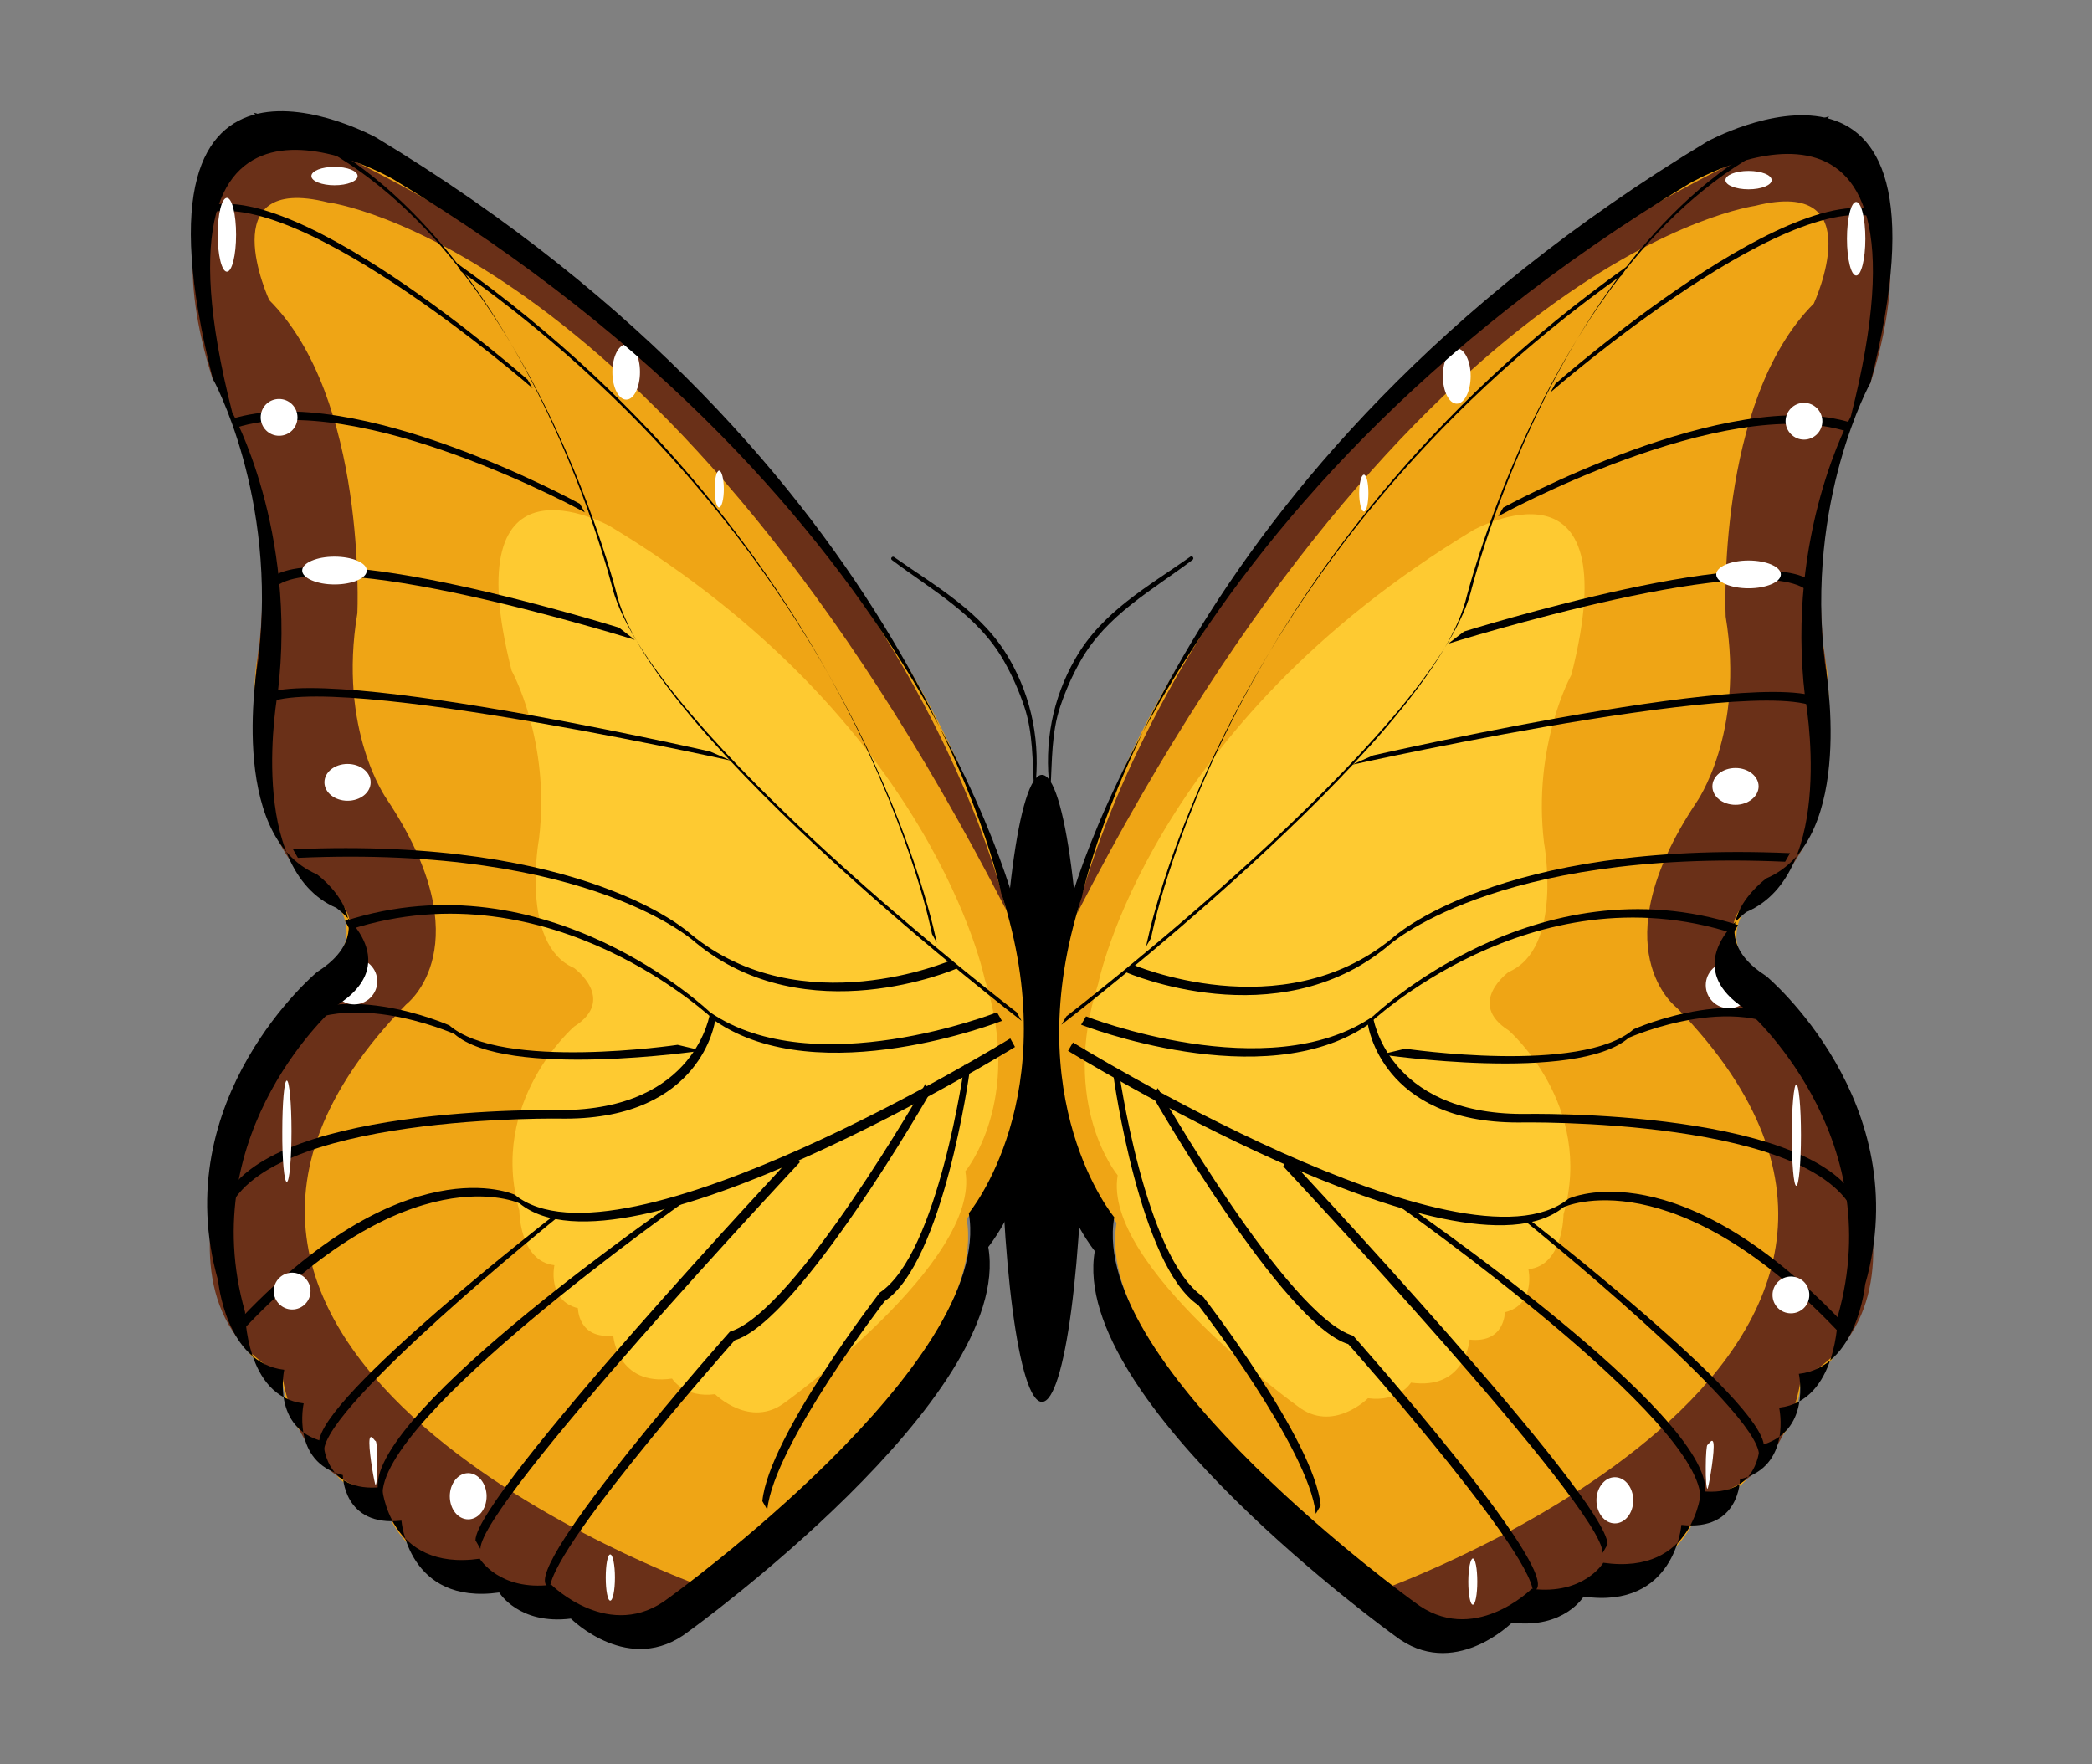 <?xml version="1.0" encoding="utf-8"?>
<!-- Generator: Adobe Illustrator 24.3.0, SVG Export Plug-In . SVG Version: 6.00 Build 0)  -->
<svg version="1.1" id="Capa_1" xmlns="http://www.w3.org/2000/svg" xmlns:xlink="http://www.w3.org/1999/xlink" x="0px" y="0px"
	 viewBox="0 0 237.14 200" style="enable-background:new 0 0 237.14 200;" xml:space="preserve">
<rect x="0" y="0" width="237.14" height="200" fill="#808080" stroke="none"/>
<style type="text/css">
	.st0{fill:none;}
	.st1{fill:#EFA515;stroke:#000000;stroke-width:0;}
	.st2{fill:#6A3018;}
	.st3{fill:#FECA31;}
	.st4{fill:#FFFFFF;}
</style>
<symbol  id="Mariposa" viewBox="-39.78 -36.16 79.56 72.07">
	<g>
		<rect x="-39.65" y="-35.85" class="st0" width="79.3" height="71.69"/>
		<g>
			<path d="M0.02-24.42c1.07,0,1.94,6.56,1.94,14.66c0,8.09-0.87,14.65-1.94,14.65c-1.07,0-1.94-6.56-1.94-14.65
				C-1.92-17.86-1.05-24.42,0.02-24.42z"/>
			<g>
				<path class="st1" d="M-1.7-0.85c0,0-3.26,18.63-29.52,35.28c0,0-11.85,6.76-7.28-11.23c0,0,3.14-5.6,1.79-13.16
					c0,0-0.93-7.99,2.74-10.06c0,0,3.35-2.44,0-4.57c0,0-6.7-5.79-4.27-14.32c0,0,0.53-3.89,2.74-4.27c0,0,0.08-2.71,1.83-3.35
					c0,0,0.59-2.33,2.74-2.13c0,0,0.93-4.02,4.57-3.35c0,0,0.91-1.52,3.35-1.22c0,0,2.74-2.74,5.49-0.61
					c0,0,15.24,10.97,14.02,17.98C-3.49-15.86,1.35-10.3-1.7-0.85z"/>
				<path class="st2" d="M-1.66-1.41c0,0-5.33,24.38-34.21,36.72c0,0-6.08-1.85-2.88-11.91c0,0,3-4.09,2.2-12.32
					c0,0-1.71-9.66,3.71-12.11c0,0,2.34-1.71-2.8-6.17c0,0-7.39-11.92,0.15-15.98c0,0,0.59-4.83,4.42-5.45c0,0,2-4.91,4.86-3.32
					c0,0,1.73-2.46,3.1-1.09c0,0,2.5-4.05,7.07,0.06c0,0-29.66,10.69-13.66,27.14c0,0,3.66,2.74-0.91,9.6c0,0-2.29,3.2-1.37,8.69
					c0,0,0.46,10.06-4.12,14.63c0,0-2.74,5.94,2.74,4.57C-33.35,31.66-17.66,29.68-1.66-1.41z"/>
				<path class="st3" d="M-2.65-4.68c0,0-2.38,12.07-17.55,21.21c0,0-7.31,4.02-4.57-6.77c0,0,1.83-3.29,1.28-7.86
					c0,0-0.91-4.94,1.64-6.04c0,0,2.01-1.46,0-2.74c0,0-4.02-3.48-2.56-8.59c0,0,0-2.38,1.64-2.56c0,0-0.36-1.65,1.1-2.01
					c0,0,0-1.46,1.65-1.28c0,0,0.18-2.38,2.75-2.01c0,0,0.55-0.92,2.01-0.73c0,0,1.65-1.64,3.29-0.37c0,0,9.14,6.58,8.41,10.79
					C-3.56-13.64-0.82-10.35-2.65-4.68z"/>
				<g>
					<path d="M-0.93-6.61c0,0-17.07,13.11-18.89,19.81c0,0-4.57,18.59-16.76,22.25l-0.23,0.39c12.19-3.66,16.76-22.25,16.76-22.25
						C-18.23,6.89-1.16-6.21-1.16-6.21L-0.93-6.61z"/>
					<path d="M-19.01,11.2c0,0-15.14,4.74-16.97,2.3l-0.23,0.4c1.83,2.44,16.46-2.13,16.46-2.13L-19.01,11.2z"/>
					<path d="M-21.35,17.16c0,0-10.51,5.79-16.3,3.96l-0.23,0.4c5.79,1.83,16.3-3.96,16.3-3.96L-21.35,17.16z"/>
					<path d="M-23.79,22.96c0,0-11.88,10.36-15.85,7.92v0.33c3.96,2.44,15.62-7.85,15.62-7.85L-23.79,22.96z"/>
					<path d="M-4.9-2.95c0,0-3.35,17.98-22.25,31.39l-0.23,0.4C-8.48,15.43-5.12-2.55-5.12-2.55L-4.9-2.95z"/>
					<path d="M-14.5,5.55c0,0-22.09,4.91-22.09,2.17l-0.23,0.39c0,2.74,21.33-2.13,21.33-2.13L-14.5,5.55z"/>
					<path d="M-3.98-4.17c0,0-7.01-3.05-12.19,1.22c0,0-4.88,4.57-18.59,3.96l-0.23,0.4C-21.28,2.02-16.4-2.55-16.4-2.55
						c5.18-4.27,12.19-1.22,12.19-1.22L-3.98-4.17z"/>
					<path d="M-1.85-6.61c0,0-8.53-3.35-13.41,0c0,0-7.62,7.31-17.07,4.27l-0.23,0.4c9.45,3.05,17.07-4.27,17.07-4.27
						c4.88-3.35,13.41,0,13.41,0L-1.85-6.61z"/>
					<path d="M-15.26-6.61c0,0-0.61-4.57-7.01-4.57c0,0-14.32,0.3-15.85-4.57l-0.23,0.4c1.52,4.88,15.85,4.57,15.85,4.57
						c6.4,0,7.01,4.57,7.01,4.57L-15.26-6.61z"/>
					<path d="M-1.24-7.83c0,0-18.29-11.28-23.16-7.31c0,0-5.18,2.44-13.1-6.1l-0.23,0.4c7.92,8.53,13.11,6.1,13.11,6.1
						c4.88-3.96,23.16,7.31,23.16,7.31L-1.24-7.83z"/>
					<path d="M-22.57-15.75c0,0-10.97-8.84-10.97-10.97l-0.23,0.4c0,2.13,11.05,10.67,11.05,10.67L-22.57-15.75z"/>
					<path d="M-16.67-15.05c0,0-14.44-10.15-14.13-13.8l-0.23,0.4c-0.3,3.66,14.13,13.55,14.13,13.55L-16.67-15.05z"/>
					<path d="M-11.3-13.22c0,0-14.93-15.94-14.93-18.07l-0.23,0.4c0,2.13,14.93,18.07,14.93,18.07L-11.3-13.22z"/>
					<path d="M-5.2-9.96c0,0-6.1-10.67-9.14-11.58c0,0-9.75-10.97-8.54-11.89l-0.23,0.4c-1.22,0.91,8.54,11.89,8.54,11.89
						c3.05,0.91,9.14,11.58,9.14,11.58L-5.2-9.96z"/>
					<path d="M-3.37-9.04c0,0-1.22-8.84-3.96-10.67c0,0-5.18-6.71-5.49-9.75l-0.23,0.4c0.3,3.05,5.49,9.75,5.49,9.75
						C-4.82-17.49-3.6-8.65-3.6-8.65L-3.37-9.04z"/>
					<path d="M-15.87-8c0,0-9.14-1.35-11.58,0.78c0,0-5.49,2.44-8.23-0.3l-0.23,0.4c2.74,2.74,8.23,0.3,8.23,0.3
						c2.44-2.13,10.67-0.91,10.67-0.91L-15.87-8z"/>
				</g>
				<g>
					<path class="st4" d="M-38.08,28.41c0.24,0,0.43,0.77,0.43,1.73c0,0.95-0.19,1.72-0.43,1.72c-0.24,0-0.43-0.77-0.43-1.72
						C-38.51,29.19-38.32,28.41-38.08,28.41z"/>
					<path class="st4" d="M-35.64,20.74c0.48,0,0.86,0.38,0.86,0.86c0,0.48-0.39,0.86-0.86,0.86c-0.48,0-0.86-0.38-0.86-0.86
						C-36.5,21.13-36.12,20.74-35.64,20.74z"/>
					<path class="st4" d="M-33.05,13.79c0.83,0,1.51,0.29,1.51,0.65c0,0.36-0.68,0.65-1.51,0.65c-0.83,0-1.51-0.29-1.51-0.65
						C-34.56,14.09-33.88,13.79-33.05,13.79z"/>
					<path class="st4" d="M-32.44,3.68c0.6,0,1.08,0.38,1.08,0.86c0,0.48-0.48,0.86-1.08,0.86s-1.08-0.38-1.08-0.86
						C-33.52,4.06-33.03,3.68-32.44,3.68z"/>
					<path class="st4" d="M-32.13-5.84c0.59,0,1.08,0.48,1.08,1.08c0,0.59-0.48,1.08-1.08,1.08c-0.6,0-1.08-0.48-1.08-1.08
						C-33.21-5.35-32.73-5.84-32.13-5.84z"/>
					<path class="st4" d="M-35.28-14.14c0.12,0,0.22,1.06,0.22,2.37c0,1.31-0.1,2.37-0.22,2.37c-0.12,0-0.21-1.06-0.21-2.37
						C-35.5-13.08-35.4-14.14-35.28-14.14z"/>
					<path class="st4" d="M-35.03-20.1c0.48,0,0.86,0.39,0.86,0.86c0,0.48-0.39,0.86-0.86,0.86c-0.47,0-0.86-0.38-0.86-0.86
						C-35.89-19.71-35.5-20.1-35.03-20.1z"/>
					<path class="st4" d="M-31.13-28.3c-0.04,0-0.29,1.39-0.29,1.96c0,0.57,0.24,0.09,0.29,0.09c0.05,0,0.08-0.46,0.08-1.03
						C-31.04-27.84-31.08-28.3-31.13-28.3z"/>
					<path class="st4" d="M-20.16-33.71c0.12,0,0.22,0.48,0.22,1.08c0,0.59-0.1,1.08-0.22,1.08c-0.12,0-0.21-0.48-0.21-1.08
						C-20.37-33.23-20.28-33.71-20.16-33.71z"/>
					<path class="st4" d="M-33.05,32.45c0.6,0,1.08,0.19,1.08,0.43c0,0.24-0.48,0.43-1.08,0.43c-0.6,0-1.08-0.19-1.08-0.43
						C-34.13,32.64-33.64,32.45-33.05,32.45z"/>
					<path class="st4" d="M-19.41,22.43c0.36,0,0.64,0.58,0.64,1.29c0,0.72-0.29,1.29-0.64,1.29c-0.36,0-0.65-0.58-0.65-1.29
						C-20.06,23-19.77,22.43-19.41,22.43z"/>
					<path class="st4" d="M-15.07,17.39c0.12,0,0.22,0.39,0.22,0.86c0,0.47-0.1,0.86-0.22,0.86c-0.12,0-0.21-0.39-0.21-0.86
						C-15.28,17.78-15.19,17.39-15.07,17.39z"/>
					<path class="st4" d="M-26.8-29.91c0.48,0,0.86,0.48,0.86,1.08c0,0.59-0.39,1.08-0.86,1.08c-0.47,0-0.86-0.48-0.86-1.08
						C-27.66-29.43-27.28-29.91-26.8-29.91z"/>
				</g>
				<path d="M-0.96-2.25c0,0-4.05,19.74-29.34,34.98c0,0-12.11,7.08-7.53-10.9c0,0,3.05-5.48,2.13-13.1c0,0-1.52-8.23,2.74-10.06
					c0,0,3.35-2.44,0-4.57c0,0-6.7-5.79-4.27-14.32c0,0,0-3.96,2.74-4.27c0,0-0.61-2.74,1.83-3.35c0,0,0-2.44,2.74-2.13
					c0,0,0.3-3.96,4.57-3.36c0,0,0.91-1.52,3.35-1.22c0,0,2.74-2.74,5.49-0.61c0,0,15.24,10.97,14.02,17.98
					C-2.49-17.18,2.08-11.7-0.96-2.25l-0.91,1.58C1.17-10.12-3.4-15.6-3.4-15.6c1.22-7.01-14.02-17.98-14.02-17.98
					c-2.74-2.13-5.49,0.61-5.49,0.61c-2.44-0.3-3.35,1.22-3.35,1.22c-4.27-0.61-4.57,3.35-4.57,3.35c-2.74-0.31-2.74,2.13-2.74,2.13
					c-2.44,0.61-1.83,3.35-1.83,3.35c-2.74,0.31-3.09,4.17-3.09,4.17c-2.44,8.53,4.62,14.42,4.62,14.42c3.35,2.13,0,4.57,0,4.57
					c-4.27,1.83-2.74,10.06-2.74,10.06c0.91,7.62-2.13,13.11-2.13,13.11c-4.57,17.98,7.62,11.28,7.62,11.28
					C-5.84,19.45-1.88-0.67-1.88-0.67L-0.96-2.25z"/>
			</g>
			<g>
				<path class="st1" d="M1.7-1.04c0,0,3.26,18.63,29.52,35.28c0,0,11.85,6.76,7.28-11.23c0,0-3.14-5.6-1.79-13.16
					c0,0,0.94-7.99-2.74-10.06c0,0-3.35-2.44,0-4.57c0,0,6.7-5.79,4.27-14.32c0,0-0.53-3.89-2.74-4.27c0,0-0.08-2.71-1.83-3.35
					c0,0-0.59-2.33-2.74-2.13c0,0-0.93-4.02-4.57-3.35c0,0-0.91-1.52-3.35-1.22c0,0-2.74-2.74-5.48-0.61
					c0,0-15.24,10.97-14.02,17.98C3.49-16.04-1.35-10.49,1.7-1.04z"/>
				<path class="st2" d="M1.66-1.59c0,0,5.33,24.38,34.21,36.72c0,0,6.08-1.85,2.88-11.91c0,0-3-4.09-2.2-12.32
					c0,0,1.71-9.66-3.71-12.11c0,0-2.34-1.71,2.8-6.17c0,0,7.39-11.92-0.15-15.98c0,0-0.59-4.83-4.42-5.45c0,0-2-4.91-4.86-3.31
					c0,0-1.73-2.46-3.1-1.09c0,0-2.5-4.05-7.07,0.06c0,0,29.66,10.69,13.66,27.15c0,0-3.66,2.74,0.91,9.6c0,0,2.28,3.2,1.37,8.69
					c0,0-0.46,10.06,4.12,14.63c0,0,2.74,5.94-2.74,4.57C33.35,31.47,17.66,29.5,1.66-1.59z"/>
				<path class="st3" d="M2.65-4.87c0,0,2.38,12.07,17.55,21.21c0,0,7.31,4.02,4.57-6.77c0,0-1.83-3.29-1.28-7.86
					c0,0,0.91-4.94-1.65-6.03c0,0-2.01-1.46,0-2.74c0,0,4.02-3.48,2.56-8.6c0,0,0-2.38-1.64-2.56c0,0,0.37-1.65-1.1-2.01
					c0,0,0-1.46-1.65-1.28c0,0-0.18-2.38-2.74-2.01c0,0-0.55-0.92-2.01-0.73c0,0-1.65-1.65-3.29-0.37c0,0-9.14,6.58-8.41,10.79
					C3.56-13.83,0.82-10.54,2.65-4.87z"/>
				<g>
					<path d="M0.93-6.79c0,0,17.07,13.1,18.89,19.81c0,0,4.57,18.59,16.76,22.25l0.23,0.4C24.63,32,20.06,13.41,20.06,13.41
						C18.23,6.71,1.16-6.4,1.16-6.4L0.93-6.79z"/>
					<path d="M19.01,11.02c0,0,15.14,4.74,16.97,2.3l0.23,0.4c-1.83,2.44-16.46-2.13-16.46-2.13L19.01,11.02z"/>
					<path d="M21.35,16.98c0,0,10.51,5.79,16.3,3.96l0.23,0.4c-5.79,1.83-16.3-3.96-16.3-3.96L21.35,16.98z"/>
					<path d="M23.79,22.77c0,0,11.88,10.36,15.85,7.92v0.33c-3.96,2.44-15.62-7.85-15.62-7.85L23.79,22.77z"/>
					<path d="M4.89-3.13c0,0,3.35,17.98,22.25,31.39l0.23,0.4C8.48,15.24,5.12-2.74,5.12-2.74L4.89-3.13z"/>
					<path d="M14.5,5.36c0,0,22.1,4.91,22.1,2.17l0.23,0.4c0,2.74-21.33-2.13-21.33-2.13L14.5,5.36z"/>
					<path d="M3.98-4.35c0,0,7.01-3.05,12.19,1.22c0,0,4.88,4.57,18.59,3.96l0.23,0.4C21.28,1.83,16.4-2.74,16.4-2.74
						C11.22-7.01,4.21-3.96,4.21-3.96L3.98-4.35z"/>
					<path d="M1.85-6.79c0,0,8.53-3.35,13.41,0c0,0,7.62,7.31,17.07,4.27l0.23,0.39C23.11,0.92,15.49-6.4,15.49-6.4
						c-4.88-3.35-13.41,0-13.41,0L1.85-6.79z"/>
					<path d="M15.26-6.79c0,0,0.61-4.57,7.01-4.57c0,0,14.33,0.3,15.85-4.57l0.23,0.4c-1.53,4.88-15.85,4.57-15.85,4.57
						c-6.4,0-7.01,4.57-7.01,4.57L15.26-6.79z"/>
					<path d="M1.24-8.01c0,0,18.29-11.27,23.16-7.31c0,0,5.18,2.44,13.11-6.1l0.23,0.4c-7.92,8.54-13.1,6.1-13.1,6.1
						C19.75-18.89,1.47-7.62,1.47-7.62L1.24-8.01z"/>
					<path d="M22.57-15.94c0,0,10.97-8.84,10.97-10.97l0.23,0.4c0,2.13-11.05,10.67-11.05,10.67L22.57-15.94z"/>
					<path d="M16.67-15.24c0,0,14.44-10.15,14.13-13.81l0.23,0.4c0.3,3.66-14.14,13.55-14.14,13.55L16.67-15.24z"/>
					<path d="M11.3-13.41c0,0,14.93-15.94,14.93-18.07l0.23,0.4c0,2.13-14.93,18.07-14.93,18.07L11.3-13.41z"/>
					<path d="M5.2-10.14c0,0,6.1-10.67,9.14-11.58c0,0,9.75-10.97,8.53-11.89l0.23,0.4c1.22,0.91-8.53,11.88-8.53,11.88
						C11.52-20.42,5.43-9.75,5.43-9.75L5.2-10.14z"/>
					<path d="M3.37-9.23c0,0,1.22-8.84,3.96-10.67c0,0,5.18-6.71,5.49-9.75l0.23,0.39c-0.3,3.05-5.49,9.75-5.49,9.75
						C4.82-17.67,3.6-8.84,3.6-8.84L3.37-9.23z"/>
					<path d="M15.87-8.18c0,0,9.14-1.35,11.58,0.78c0,0,5.49,2.44,8.23-0.3l0.23,0.4c-2.74,2.74-8.23,0.3-8.23,0.3
						c-2.44-2.13-10.67-0.91-10.67-0.91L15.87-8.18z"/>
				</g>
				<g>
					<path class="st4" d="M38.08,28.23c-0.24,0-0.43,0.77-0.43,1.72c0,0.95,0.19,1.72,0.43,1.72c0.24,0,0.43-0.77,0.43-1.72
						C38.51,29,38.32,28.23,38.08,28.23z"/>
					<path class="st4" d="M35.64,20.56c-0.47,0-0.86,0.39-0.86,0.86c0,0.47,0.39,0.86,0.86,0.86c0.48,0,0.86-0.39,0.86-0.86
						C36.5,20.94,36.11,20.56,35.64,20.56z"/>
					<path class="st4" d="M33.05,13.61c-0.83,0-1.51,0.29-1.51,0.65c0,0.36,0.68,0.65,1.51,0.65c0.83,0,1.51-0.29,1.51-0.65
						C34.56,13.9,33.88,13.61,33.05,13.61z"/>
					<path class="st4" d="M32.44,3.49c-0.6,0-1.08,0.38-1.08,0.86c0,0.48,0.48,0.86,1.08,0.86c0.59,0,1.08-0.38,1.08-0.86
						C33.52,3.88,33.03,3.49,32.44,3.49z"/>
					<path class="st4" d="M32.13-6.02c-0.59,0-1.08,0.48-1.08,1.08c0,0.59,0.48,1.08,1.08,1.08c0.6,0,1.08-0.48,1.08-1.08
						C33.21-5.54,32.73-6.02,32.13-6.02z"/>
					<path class="st4" d="M35.28-14.32c-0.12,0-0.21,1.06-0.21,2.37c0,1.31,0.1,2.37,0.21,2.37c0.12,0,0.22-1.06,0.22-2.37
						C35.5-13.26,35.4-14.32,35.28-14.32z"/>
					<path class="st4" d="M35.03-20.28c-0.48,0-0.86,0.38-0.86,0.86c0,0.48,0.39,0.86,0.86,0.86c0.48,0,0.86-0.38,0.86-0.86
						C35.89-19.9,35.51-20.28,35.03-20.28z"/>
					<path class="st4" d="M31.13-28.48c0.04,0,0.29,1.39,0.29,1.96c0,0.57-0.24,0.09-0.29,0.09c-0.04,0-0.08-0.46-0.08-1.02
						C31.04-28.02,31.08-28.48,31.13-28.48z"/>
					<path class="st4" d="M20.16-33.9c-0.12,0-0.21,0.48-0.21,1.08c0,0.59,0.1,1.08,0.21,1.08c0.12,0,0.21-0.48,0.21-1.08
						C20.37-33.42,20.28-33.9,20.16-33.9z"/>
					<path class="st4" d="M33.05,32.26c-0.59,0-1.08,0.19-1.08,0.43s0.48,0.43,1.08,0.43c0.6,0,1.08-0.19,1.08-0.43
						S33.64,32.26,33.05,32.26z"/>
					<path class="st4" d="M19.41,22.24c-0.36,0-0.65,0.58-0.65,1.29c0,0.72,0.29,1.29,0.65,1.29c0.36,0,0.65-0.58,0.65-1.29
						C20.06,22.82,19.77,22.24,19.41,22.24z"/>
					<path class="st4" d="M15.07,17.2c-0.12,0-0.22,0.39-0.22,0.86c0,0.48,0.1,0.86,0.22,0.86c0.12,0,0.21-0.38,0.21-0.86
						C15.28,17.59,15.19,17.2,15.07,17.2z"/>
					<path class="st4" d="M26.8-30.1c-0.47,0-0.86,0.48-0.86,1.08c0,0.59,0.39,1.08,0.86,1.08c0.48,0,0.86-0.49,0.86-1.08
						C27.66-29.62,27.28-30.1,26.8-30.1z"/>
				</g>
				<path d="M0.96-2.44c0,0,4.05,19.74,29.34,34.98c0,0,12.11,7.08,7.53-10.9c0,0-3.05-5.48-2.14-13.1c0,0,1.53-8.23-2.74-10.06
					c0,0-3.35-2.44,0-4.57c0,0,6.7-5.79,4.27-14.33c0,0,0-3.96-2.74-4.27c0,0,0.61-2.74-1.83-3.35c0,0,0-2.44-2.74-2.13
					c0,0-0.3-3.96-4.57-3.35c0,0-0.91-1.52-3.35-1.22c0,0-2.74-2.74-5.48-0.61c0,0-15.24,10.97-14.02,17.98
					C2.49-17.37-2.08-11.88,0.96-2.44l0.91,1.58C-1.17-10.3,3.4-15.79,3.4-15.79C2.18-22.8,17.42-33.77,17.42-33.77
					c2.74-2.13,5.49,0.61,5.49,0.61c2.44-0.3,3.35,1.22,3.35,1.22c4.27-0.61,4.57,3.35,4.57,3.35c2.74-0.31,2.74,2.13,2.74,2.13
					c2.44,0.61,1.83,3.35,1.83,3.35c2.74,0.31,3.1,4.18,3.1,4.18c2.44,8.53-4.62,14.41-4.62,14.41c-3.35,2.13,0,4.57,0,4.57
					c4.27,1.83,2.74,10.06,2.74,10.06c-0.92,7.62,2.13,13.11,2.13,13.11c4.57,17.98-7.62,11.28-7.62,11.28
					C5.84,19.26,1.88-0.85,1.88-0.85L0.96-2.44z"/>
			</g>
			<path d="M0.42,4.26C0.5,5.55,0.46,6.86,0.88,8.1c0.25,0.74,0.55,1.42,0.94,2.11c1.22,2.16,3.36,3.31,5.24,4.73
				c0.04,0.03,0.05,0.09,0.02,0.12C7.06,15.11,7,15.12,6.96,15.09C5,13.7,2.84,12.53,1.58,10.32C0.5,8.44,0.12,6.36,0.38,4.26
				c0-0.01,0.01-0.02,0.02-0.02S0.42,4.25,0.42,4.26L0.42,4.26z"/>
			<path d="M-0.35,4.25c-0.08,1.29-0.04,2.6-0.46,3.84c-0.25,0.74-0.55,1.42-0.94,2.11c-1.22,2.16-3.36,3.31-5.24,4.73
				c-0.04,0.03-0.05,0.08-0.02,0.12c0.03,0.04,0.09,0.05,0.12,0.02c1.97-1.39,4.12-2.56,5.39-4.77c1.08-1.88,1.45-3.96,1.2-6.06
				c0-0.01-0.01-0.02-0.02-0.02C-0.34,4.23-0.35,4.24-0.35,4.25L-0.35,4.25z"/>
		</g>
	</g>
</symbol>
<use xlink:href="#Mariposa"  width="79.56" height="72.07" x="-39.78" y="-36.16" transform="matrix(2.425 0 0 -2.425 118.062 99.691)" style="overflow:visible;"/>
</svg>
